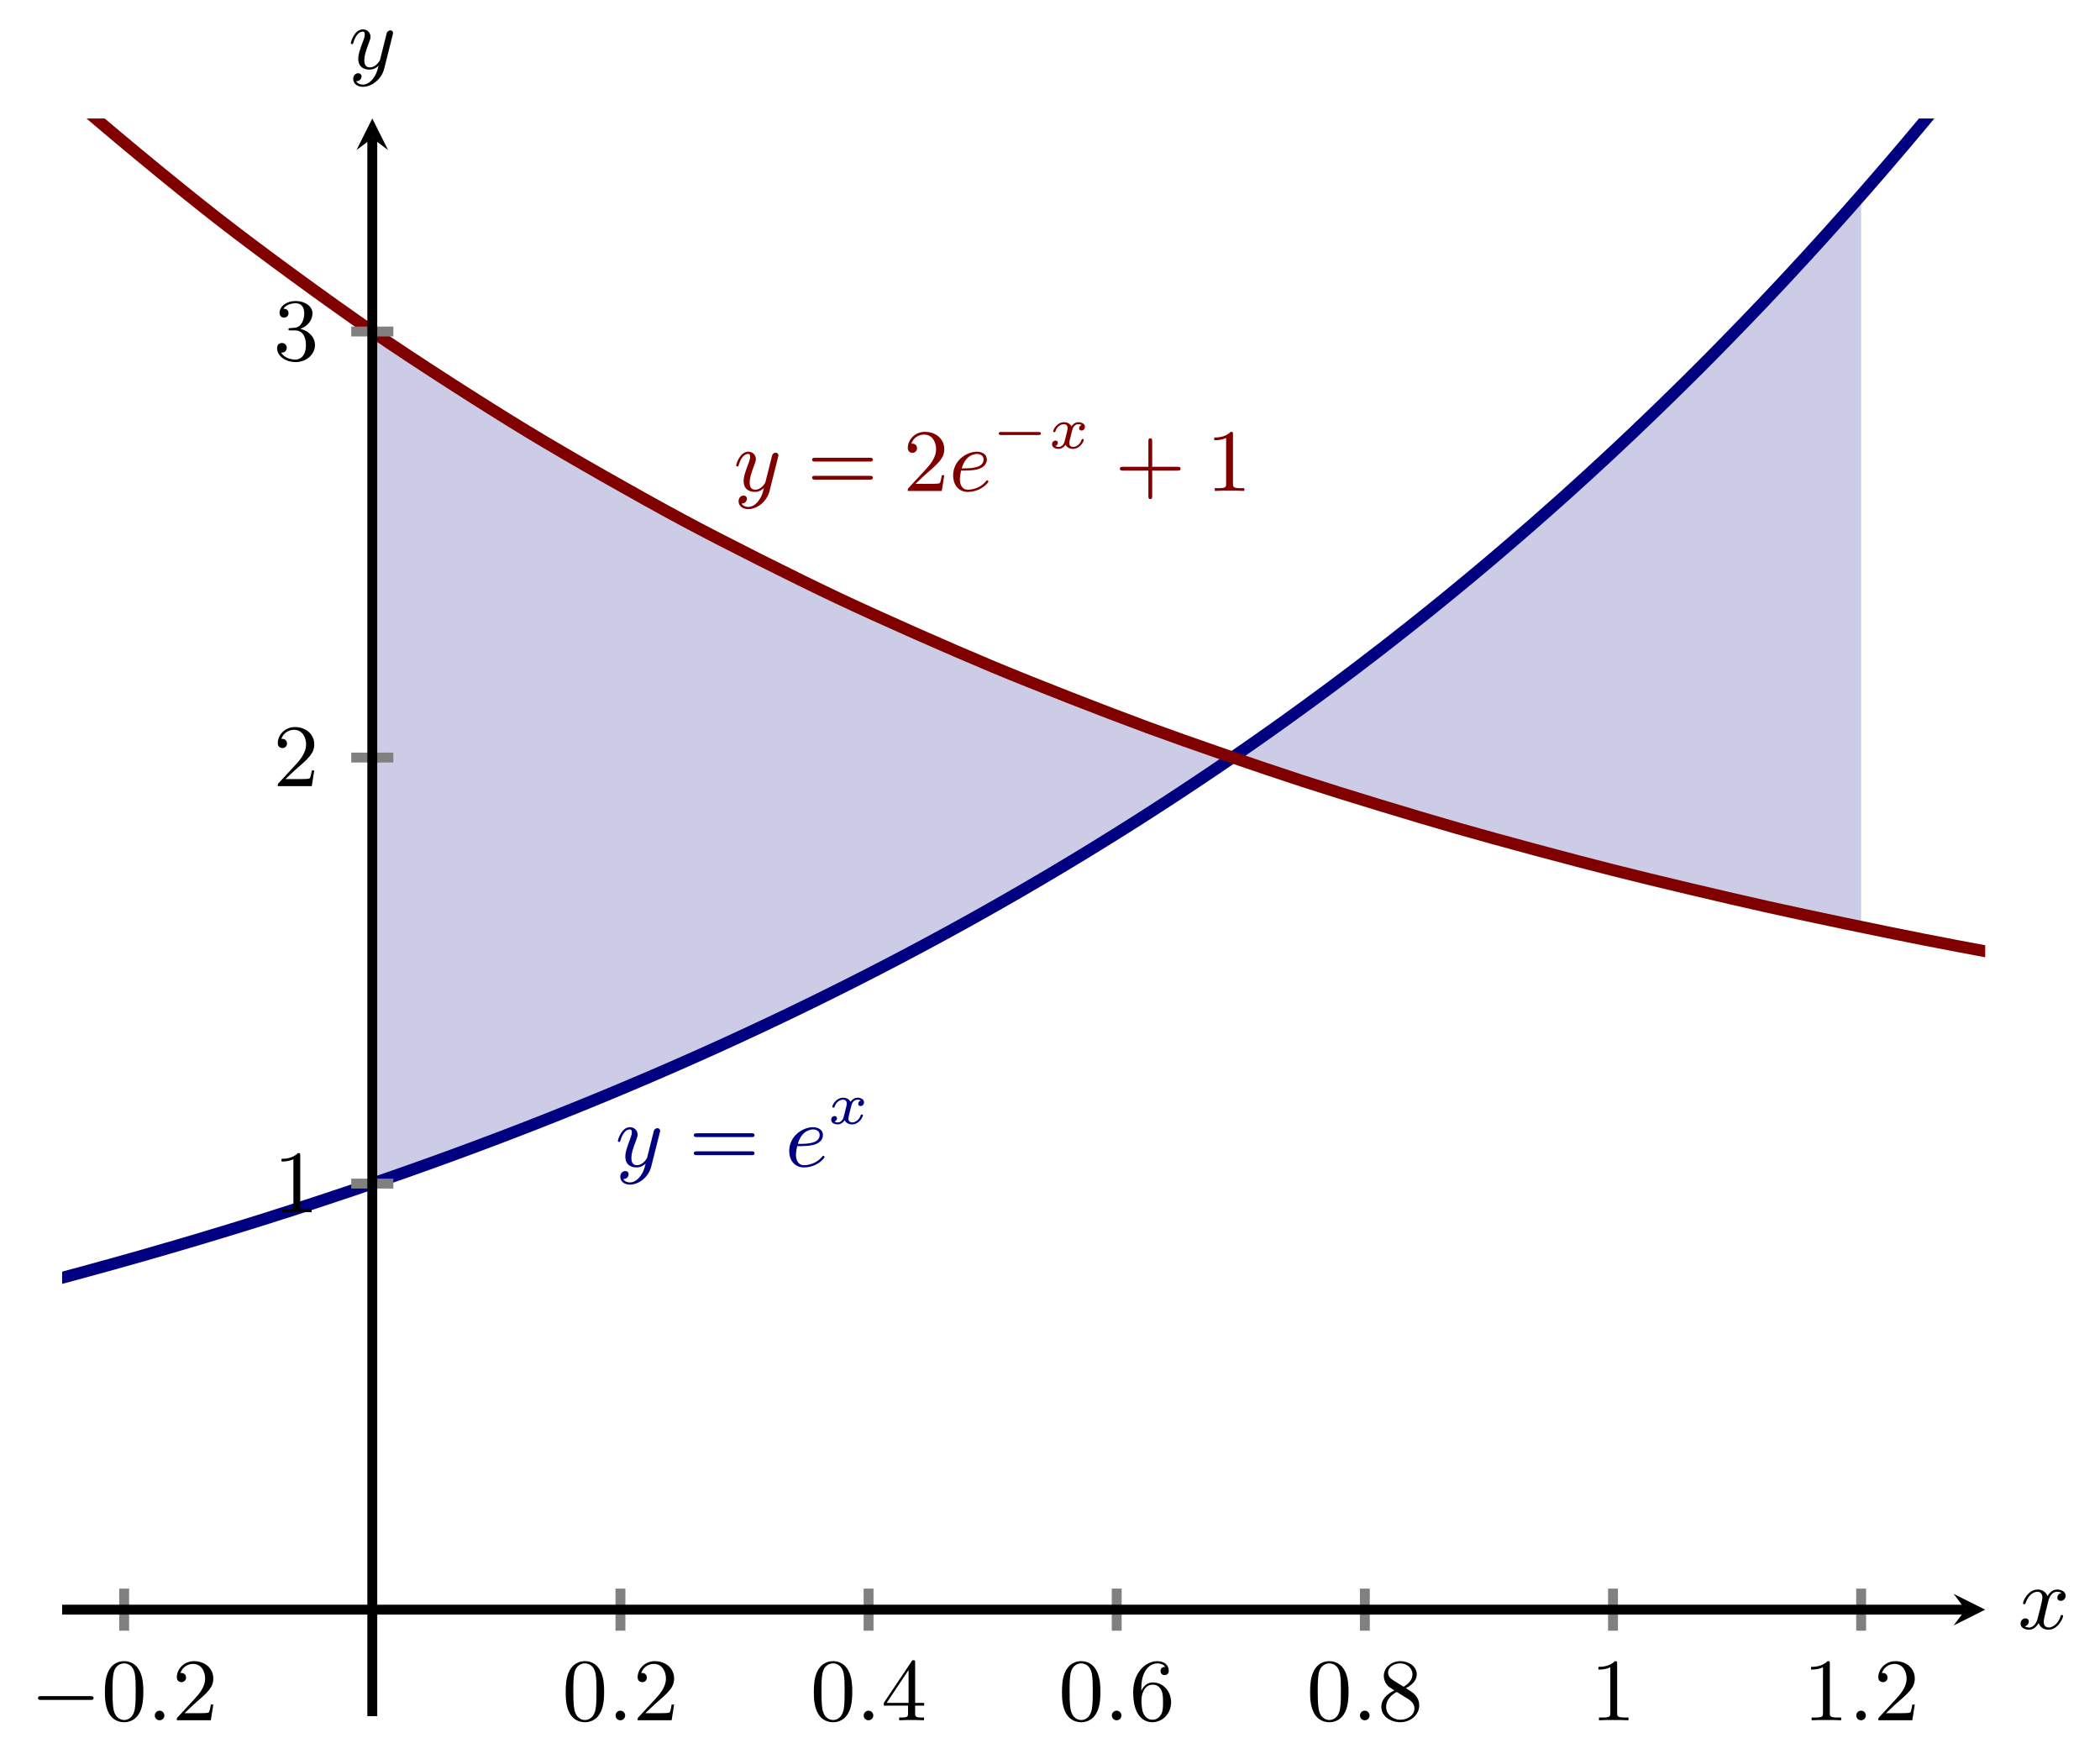 <?xml version="1.0" encoding="UTF-8" standalone="no"?>
<!DOCTYPE svg PUBLIC "-//W3C//DTD SVG 1.1//EN" "http://www.w3.org/Graphics/SVG/1.1/DTD/svg11.dtd">
<svg xmlns="http://www.w3.org/2000/svg" xmlns:xlink="http://www.w3.org/1999/xlink" version="1.1" width="212.146pt" height="177.683pt" viewBox="0 0 212.146 177.683">
<clipPath id="cp0">
<path transform="matrix(1,0,0,-1,6.276,173.366)" d="M 0 0 L 194.273 0 L 194.273 161.397 L 0 161.397 Z "/>
</clipPath>
<g clip-path="url(#cp0)">
<path transform="matrix(1,0,0,-1,6.276,173.366)" d="M 31.334 53.799 L 37.601 56.005 L 43.868 58.325 L 50.135 60.763 L 56.402 63.327 L 62.669 66.022 L 68.935 68.855 L 75.202 71.834 L 81.469 74.964 L 87.736 78.256 L 94.003 81.719 L 100.27 85.355 L 106.537 89.181 L 112.804 93.2 L 119.07 97.426 L 125.337 101.872 L 131.604 106.543 L 137.871 111.453 L 144.138 116.614 L 150.405 122.042 L 156.672 127.751 L 162.938 133.747 L 169.205 140.052 L 175.472 146.679 L 181.739 153.648 L 181.739 79.732 L 175.472 81.058 L 169.205 82.452 L 162.938 83.925 L 156.672 85.465 L 150.405 87.092 L 144.138 88.798 L 137.871 90.597 L 131.604 92.483 L 125.337 94.463 L 119.07 96.556 L 112.804 98.743 L 106.537 101.049 L 100.27 103.469 L 94.003 106.018 L 87.736 108.695 L 81.469 111.511 L 75.202 114.472 L 68.935 117.581 L 62.669 120.852 L 56.402 124.289 L 50.135 127.904 L 43.868 131.701 L 37.601 135.697 L 31.334 139.877 Z " fill="#cccce6"/>
</g>
<clipPath id="cp1">
<path transform="matrix(1,0,0,-1,6.276,173.366)" d="M 0 0 L 194.273 0 L 194.273 161.397 L 0 161.397 Z "/>
</clipPath>
<g clip-path="url(#cp1)">
<path transform="matrix(1,0,0,-1,6.276,173.366)" stroke-width="1.196" stroke-linecap="butt" stroke-miterlimit="10" stroke-linejoin="miter" fill="none" stroke="#000080" d="M -31.334 36.869 C -31.334 36.869 -30.994 36.941 -30.864 36.968 C -30.733 36.996 -30.524 37.04 -30.393 37.067 C -30.263 37.094 -30.053 37.139 -29.923 37.166 C -29.792 37.194 -29.582 37.238 -29.452 37.265 C -29.321 37.293 -29.112 37.337 -28.981 37.364 C -28.851 37.392 -28.641 37.436 -28.511 37.463 C -28.38 37.49 -28.171 37.534 -28.04 37.562 C -27.91 37.59 -27.7 37.637 -27.569 37.666 C -27.439 37.694 -27.229 37.741 -27.099 37.769 C -26.968 37.797 -26.759 37.84 -26.628 37.868 C -26.498 37.896 -26.288 37.943 -26.158 37.971 C -26.027 38 -25.818 38.046 -25.687 38.074 C -25.556 38.103 -25.347 38.15 -25.216 38.178 C -25.086 38.206 -24.876 38.248 -24.746 38.276 C -24.615 38.305 -24.406 38.351 -24.275 38.38 C -24.145 38.409 -23.935 38.458 -23.805 38.487 C -23.674 38.517 -23.465 38.562 -23.334 38.591 C -23.203 38.62 -22.994 38.666 -22.863 38.694 C -22.733 38.723 -22.523 38.769 -22.393 38.798 C -22.262 38.827 -22.053 38.876 -21.922 38.905 C -21.792 38.935 -21.582 38.984 -21.452 39.013 C -21.321 39.042 -21.112 39.087 -20.981 39.117 C -20.85 39.146 -20.641 39.194 -20.51 39.224 C -20.38 39.254 -20.17 39.302 -20.04 39.331 C -19.909 39.361 -19.7 39.409 -19.569 39.439 C -19.439 39.469 -19.229 39.517 -19.099 39.547 C -18.968 39.577 -18.759 39.625 -18.628 39.655 C -18.497 39.684 -18.288 39.732 -18.157 39.762 C -18.027 39.793 -17.817 39.843 -17.687 39.874 C -17.556 39.904 -17.347 39.951 -17.216 39.982 C -17.086 40.012 -16.876 40.063 -16.746 40.094 C -16.615 40.124 -16.406 40.17 -16.275 40.201 C -16.144 40.231 -15.935 40.282 -15.804 40.313 C -15.674 40.344 -15.464 40.394 -15.334 40.425 C -15.203 40.456 -14.994 40.506 -14.863 40.537 C -14.733 40.568 -14.523 40.618 -14.393 40.649 C -14.262 40.68 -14.053 40.73 -13.922 40.761 C -13.791 40.792 -13.582 40.841 -13.451 40.873 C -13.321 40.904 -13.111 40.957 -12.981 40.989 C -12.85 41.021 -12.641 41.07 -12.51 41.101 C -12.38 41.132 -12.17 41.181 -12.04 41.213 C -11.909 41.245 -11.7 41.297 -11.569 41.329 C -11.438 41.362 -11.229 41.413 -11.098 41.445 C -10.968 41.478 -10.758 41.529 -10.628 41.562 C -10.497 41.594 -10.288 41.646 -10.157 41.678 C -10.027 41.71 -9.817 41.762 -9.687 41.794 C -9.556 41.826 -9.347 41.878 -9.216 41.91 C -9.085 41.943 -8.876 41.994 -8.745 42.026 C -8.615 42.059 -8.405 42.11 -8.275 42.143 C -8.144 42.175 -7.935 42.23 -7.804 42.263 C -7.674 42.296 -7.464 42.346 -7.334 42.379 C -7.203 42.412 -6.994 42.467 -6.863 42.5 C -6.732 42.533 -6.523 42.583 -6.392 42.616 C -6.262 42.649 -6.052 42.703 -5.922 42.737 C -5.791 42.77 -5.582 42.824 -5.451 42.857 C -5.321 42.891 -5.111 42.944 -4.981 42.978 C -4.85 43.012 -4.64 43.069 -4.51 43.103 C -4.379 43.137 -4.17 43.19 -4.039 43.223 C -3.909 43.256 -3.699 43.31 -3.569 43.344 C -3.438 43.378 -3.229 43.435 -3.098 43.469 C -2.968 43.503 -2.758 43.555 -2.627 43.589 C -2.497 43.623 -2.287 43.679 -2.157 43.714 C -2.026 43.748 -1.817 43.805 -1.686 43.839 C -1.556 43.873 -1.346 43.925 -1.216 43.959 C -1.085 43.993 -.876 44.049 -.745 44.084 C -.614 44.119 -.405 44.178 -.274 44.213 C -.144 44.249 .066 44.304 .196 44.338 C .327 44.373 .536 44.428 .667 44.463 C .797 44.498 1.007 44.557 1.137 44.593 C 1.268 44.628 1.477 44.682 1.608 44.717 C 1.739 44.752 1.948 44.81 2.079 44.846 C 2.209 44.882 2.419 44.939 2.549 44.975 C 2.68 45.011 2.889 45.069 3.02 45.105 C 3.15 45.141 3.36 45.198 3.49 45.234 C 3.621 45.27 3.83 45.327 3.961 45.363 C 4.092 45.399 4.301 45.456 4.432 45.492 C 4.562 45.528 4.772 45.584 4.902 45.621 C 5.033 45.657 5.242 45.718 5.373 45.755 C 5.503 45.791 5.713 45.847 5.843 45.884 C 5.974 45.92 6.183 45.98 6.314 46.018 C 6.445 46.055 6.654 46.114 6.785 46.151 C 6.915 46.188 7.125 46.247 7.255 46.284 C 7.386 46.321 7.595 46.38 7.726 46.417 C 7.856 46.454 8.066 46.514 8.196 46.551 C 8.327 46.588 8.536 46.647 8.667 46.685 C 8.798 46.722 9.007 46.784 9.138 46.822 C 9.268 46.86 9.478 46.918 9.608 46.956 C 9.739 46.993 9.948 47.055 10.079 47.094 C 10.209 47.132 10.419 47.194 10.549 47.231 C 10.68 47.269 10.889 47.327 11.02 47.365 C 11.151 47.402 11.36 47.464 11.491 47.502 C 11.621 47.541 11.831 47.606 11.961 47.644 C 12.092 47.683 12.301 47.744 12.432 47.782 C 12.562 47.82 12.772 47.882 12.902 47.92 C 13.033 47.958 13.242 48.019 13.373 48.058 C 13.504 48.097 13.713 48.16 13.844 48.2 C 13.974 48.239 14.184 48.302 14.314 48.342 C 14.445 48.381 14.654 48.445 14.785 48.484 C 14.915 48.524 15.125 48.586 15.255 48.626 C 15.386 48.665 15.595 48.728 15.726 48.768 C 15.857 48.807 16.066 48.871 16.197 48.91 C 16.327 48.95 16.537 49.012 16.667 49.052 C 16.798 49.092 17.007 49.159 17.138 49.199 C 17.268 49.239 17.478 49.301 17.608 49.341 C 17.739 49.381 17.948 49.446 18.079 49.487 C 18.21 49.528 18.419 49.593 18.55 49.633 C 18.68 49.674 18.89 49.739 19.02 49.78 C 19.151 49.821 19.36 49.886 19.491 49.926 C 19.621 49.967 19.831 50.032 19.961 50.073 C 20.092 50.113 20.302 50.177 20.432 50.219 C 20.563 50.26 20.772 50.328 20.903 50.37 C 21.033 50.411 21.243 50.478 21.373 50.52 C 21.504 50.562 21.713 50.63 21.844 50.671 C 21.974 50.712 22.184 50.776 22.314 50.818 C 22.445 50.859 22.655 50.926 22.785 50.968 C 22.916 51.01 23.125 51.076 23.256 51.118 C 23.386 51.16 23.596 51.231 23.726 51.273 C 23.857 51.316 24.066 51.382 24.197 51.424 C 24.327 51.467 24.537 51.537 24.668 51.579 C 24.798 51.622 25.008 51.687 25.138 51.73 C 25.269 51.772 25.478 51.842 25.609 51.885 C 25.739 51.928 25.949 51.997 26.079 52.04 C 26.21 52.083 26.419 52.152 26.55 52.194 C 26.681 52.237 26.89 52.306 27.021 52.349 C 27.151 52.393 27.361 52.465 27.491 52.509 C 27.622 52.553 27.831 52.62 27.962 52.664 C 28.092 52.708 28.302 52.78 28.432 52.823 C 28.563 52.867 28.772 52.935 28.903 52.978 C 29.034 53.022 29.243 53.093 29.374 53.138 C 29.504 53.182 29.714 53.252 29.844 53.297 C 29.975 53.342 30.184 53.416 30.315 53.46 C 30.445 53.505 30.655 53.575 30.785 53.62 C 30.916 53.664 31.125 53.736 31.256 53.779 C 31.387 53.823 31.596 53.89 31.727 53.934 C 31.857 53.978 32.067 54.051 32.197 54.096 C 32.328 54.141 32.537 54.213 32.668 54.259 C 32.798 54.304 33.008 54.377 33.138 54.422 C 33.269 54.468 33.478 54.541 33.609 54.587 C 33.74 54.632 33.949 54.706 34.08 54.751 C 34.21 54.797 34.42 54.872 34.55 54.918 C 34.681 54.964 34.89 55.038 35.021 55.084 C 35.151 55.13 35.361 55.204 35.491 55.25 C 35.622 55.297 35.831 55.371 35.962 55.417 C 36.093 55.464 36.302 55.538 36.433 55.585 C 36.563 55.632 36.773 55.707 36.903 55.753 C 37.034 55.8 37.243 55.876 37.374 55.923 C 37.504 55.971 37.714 56.046 37.844 56.093 C 37.975 56.14 38.184 56.216 38.315 56.263 C 38.446 56.31 38.655 56.387 38.786 56.434 C 38.916 56.482 39.126 56.558 39.256 56.606 C 39.387 56.654 39.596 56.731 39.727 56.779 C 39.857 56.827 40.067 56.903 40.197 56.951 C 40.328 56.999 40.537 57.077 40.668 57.126 C 40.799 57.174 41.008 57.251 41.139 57.3 C 41.269 57.348 41.479 57.427 41.609 57.475 C 41.74 57.524 41.949 57.602 42.08 57.651 C 42.21 57.7 42.42 57.779 42.55 57.828 C 42.681 57.876 42.89 57.955 43.021 58.004 C 43.152 58.053 43.361 58.133 43.492 58.182 C 43.622 58.232 43.832 58.311 43.962 58.361 C 44.093 58.41 44.302 58.49 44.433 58.539 C 44.563 58.589 44.773 58.669 44.903 58.719 C 45.034 58.769 45.243 58.85 45.374 58.9 C 45.505 58.95 45.714 59.03 45.845 59.08 C 45.975 59.131 46.185 59.212 46.315 59.262 C 46.446 59.313 46.655 59.393 46.786 59.444 C 46.916 59.495 47.126 59.576 47.257 59.627 C 47.387 59.678 47.597 59.761 47.727 59.812 C 47.858 59.863 48.067 59.945 48.198 59.996 C 48.328 60.047 48.538 60.129 48.668 60.181 C 48.799 60.232 49.008 60.316 49.139 60.368 C 49.27 60.419 49.479 60.502 49.61 60.554 C 49.74 60.606 49.95 60.69 50.08 60.742 C 50.211 60.794 50.42 60.878 50.551 60.93 C 50.681 60.982 50.891 61.066 51.021 61.118 C 51.152 61.171 51.361 61.255 51.492 61.307 C 51.623 61.36 51.832 61.444 51.963 61.497 C 52.093 61.55 52.303 61.636 52.433 61.689 C 52.564 61.742 52.773 61.827 52.904 61.88 C 53.034 61.933 53.244 62.019 53.374 62.072 C 53.505 62.126 53.714 62.211 53.845 62.265 C 53.976 62.318 54.185 62.405 54.316 62.459 C 54.446 62.512 54.656 62.599 54.786 62.653 C 54.917 62.708 55.126 62.795 55.257 62.849 C 55.387 62.903 55.597 62.991 55.727 63.045 C 55.858 63.1 56.067 63.187 56.198 63.242 C 56.329 63.296 56.538 63.384 56.669 63.439 C 56.799 63.494 57.009 63.582 57.139 63.637 C 57.27 63.692 57.479 63.781 57.61 63.837 C 57.74 63.892 57.95 63.98 58.08 64.036 C 58.211 64.091 58.42 64.18 58.551 64.236 C 58.682 64.292 58.891 64.381 59.022 64.437 C 59.152 64.492 59.362 64.582 59.492 64.638 C 59.623 64.695 59.832 64.785 59.963 64.841 C 60.093 64.898 60.303 64.988 60.433 65.045 C 60.564 65.101 60.773 65.192 60.904 65.249 C 61.035 65.306 61.244 65.397 61.375 65.454 C 61.505 65.511 61.715 65.602 61.845 65.659 C 61.976 65.717 62.185 65.81 62.316 65.867 C 62.446 65.925 62.656 66.016 62.786 66.074 C 62.917 66.131 63.126 66.224 63.257 66.282 C 63.388 66.34 63.597 66.433 63.728 66.491 C 63.858 66.549 64.068 66.641 64.198 66.7 C 64.329 66.758 64.538 66.852 64.669 66.91 C 64.799 66.969 65.009 67.063 65.139 67.122 C 65.27 67.181 65.479 67.275 65.61 67.334 C 65.741 67.393 65.95 67.488 66.081 67.547 C 66.211 67.606 66.421 67.7 66.551 67.76 C 66.682 67.819 66.891 67.914 67.022 67.974 C 67.152 68.034 67.362 68.13 67.492 68.19 C 67.623 68.25 67.832 68.345 67.963 68.405 C 68.094 68.465 68.303 68.561 68.434 68.622 C 68.564 68.682 68.774 68.78 68.904 68.841 C 69.035 68.902 69.244 68.999 69.375 69.06 C 69.505 69.121 69.715 69.218 69.845 69.279 C 69.976 69.339 70.186 69.438 70.316 69.499 C 70.447 69.56 70.656 69.658 70.787 69.719 C 70.917 69.781 71.127 69.88 71.257 69.941 C 71.388 70.003 71.597 70.102 71.728 70.164 C 71.858 70.226 72.068 70.325 72.198 70.387 C 72.329 70.449 72.539 70.548 72.669 70.611 C 72.8 70.673 73.009 70.774 73.14 70.837 C 73.27 70.9 73.48 71 73.61 71.062 C 73.741 71.125 73.95 71.227 74.081 71.29 C 74.212 71.353 74.421 71.454 74.552 71.517 C 74.682 71.58 74.892 71.682 75.022 71.746 C 75.153 71.809 75.362 71.911 75.493 71.975 C 75.623 72.038 75.833 72.141 75.963 72.205 C 76.094 72.269 76.303 72.372 76.434 72.437 C 76.565 72.501 76.774 72.604 76.905 72.669 C 77.035 72.733 77.245 72.837 77.375 72.902 C 77.506 72.967 77.715 73.071 77.846 73.136 C 77.976 73.201 78.186 73.305 78.316 73.37 C 78.447 73.435 78.656 73.54 78.787 73.606 C 78.918 73.671 79.127 73.777 79.258 73.842 C 79.388 73.908 79.598 74.013 79.728 74.079 C 79.859 74.145 80.068 74.251 80.199 74.317 C 80.329 74.383 80.539 74.489 80.669 74.556 C 80.8 74.623 81.009 74.73 81.14 74.797 C 81.271 74.863 81.48 74.97 81.611 75.037 C 81.741 75.104 81.951 75.211 82.081 75.279 C 82.212 75.346 82.421 75.454 82.552 75.521 C 82.682 75.589 82.892 75.698 83.022 75.765 C 83.153 75.833 83.362 75.942 83.493 76.009 C 83.624 76.077 83.833 76.187 83.964 76.255 C 84.094 76.324 84.304 76.434 84.434 76.502 C 84.565 76.571 84.774 76.68 84.905 76.749 C 85.035 76.817 85.245 76.928 85.375 76.997 C 85.506 77.066 85.715 77.178 85.846 77.247 C 85.977 77.316 86.186 77.426 86.317 77.496 C 86.447 77.565 86.657 77.677 86.787 77.746 C 86.918 77.816 87.127 77.929 87.258 78 C 87.388 78.07 87.598 78.182 87.728 78.252 C 87.859 78.322 88.068 78.435 88.199 78.506 C 88.33 78.576 88.539 78.69 88.67 78.76 C 88.8 78.831 89.01 78.946 89.14 79.017 C 89.271 79.088 89.48 79.201 89.611 79.273 C 89.741 79.344 89.951 79.46 90.081 79.532 C 90.212 79.604 90.421 79.718 90.552 79.79 C 90.683 79.861 90.892 79.978 91.023 80.05 C 91.153 80.123 91.363 80.238 91.493 80.31 C 91.624 80.383 91.833 80.498 91.964 80.571 C 92.094 80.644 92.304 80.762 92.434 80.835 C 92.565 80.908 92.774 81.025 92.905 81.098 C 93.036 81.171 93.245 81.288 93.376 81.362 C 93.506 81.435 93.716 81.554 93.846 81.628 C 93.977 81.702 94.186 81.821 94.317 81.895 C 94.447 81.969 94.657 82.089 94.787 82.163 C 94.918 82.238 95.127 82.356 95.258 82.431 C 95.389 82.506 95.598 82.627 95.729 82.702 C 95.859 82.777 96.069 82.896 96.199 82.971 C 96.33 83.046 96.539 83.167 96.67 83.242 C 96.8 83.318 97.01 83.44 97.141 83.516 C 97.271 83.592 97.481 83.714 97.611 83.79 C 97.742 83.866 97.951 83.987 98.082 84.064 C 98.212 84.14 98.422 84.264 98.552 84.341 C 98.683 84.418 98.892 84.54 99.023 84.617 C 99.154 84.694 99.363 84.818 99.494 84.895 C 99.624 84.972 99.834 85.096 99.964 85.173 C 100.095 85.251 100.304 85.375 100.435 85.453 C 100.565 85.53 100.775 85.656 100.905 85.734 C 101.036 85.812 101.245 85.937 101.376 86.016 C 101.507 86.094 101.716 86.221 101.847 86.299 C 101.977 86.378 102.187 86.504 102.317 86.583 C 102.448 86.662 102.657 86.789 102.788 86.868 C 102.918 86.947 103.128 87.074 103.258 87.154 C 103.389 87.233 103.598 87.363 103.729 87.443 C 103.86 87.523 104.069 87.651 104.2 87.731 C 104.33 87.811 104.54 87.94 104.67 88.02 C 104.801 88.101 105.01 88.23 105.141 88.311 C 105.271 88.392 105.481 88.522 105.611 88.604 C 105.742 88.685 105.951 88.815 106.082 88.897 C 106.213 88.978 106.422 89.109 106.553 89.191 C 106.683 89.272 106.893 89.403 107.023 89.485 C 107.154 89.567 107.363 89.698 107.494 89.78 C 107.624 89.862 107.834 89.994 107.964 90.077 C 108.095 90.16 108.304 90.293 108.435 90.376 C 108.566 90.459 108.775 90.592 108.906 90.675 C 109.036 90.759 109.246 90.893 109.376 90.976 C 109.507 91.06 109.716 91.195 109.847 91.278 C 109.977 91.362 110.187 91.497 110.317 91.581 C 110.448 91.665 110.657 91.801 110.788 91.885 C 110.919 91.97 111.128 92.105 111.259 92.19 C 111.389 92.275 111.599 92.411 111.729 92.496 C 111.86 92.581 112.069 92.719 112.2 92.804 C 112.33 92.89 112.54 93.027 112.67 93.113 C 112.801 93.199 113.01 93.337 113.141 93.423 C 113.272 93.509 113.481 93.647 113.612 93.734 C 113.742 93.82 113.952 93.959 114.082 94.046 C 114.213 94.133 114.422 94.272 114.553 94.359 C 114.683 94.446 114.893 94.586 115.023 94.673 C 115.154 94.761 115.363 94.901 115.494 94.988 C 115.625 95.076 115.834 95.218 115.965 95.306 C 116.095 95.394 116.305 95.535 116.435 95.623 C 116.566 95.711 116.775 95.853 116.906 95.942 C 117.036 96.031 117.246 96.174 117.376 96.263 C 117.507 96.352 117.716 96.495 117.847 96.585 C 117.978 96.674 118.187 96.818 118.318 96.908 C 118.448 96.998 118.658 97.142 118.788 97.233 C 118.919 97.323 119.128 97.467 119.259 97.557 C 119.389 97.648 119.599 97.792 119.729 97.882 C 119.86 97.973 120.07 98.12 120.2 98.211 C 120.331 98.302 120.54 98.449 120.671 98.54 C 120.801 98.632 121.011 98.779 121.141 98.871 C 121.272 98.963 121.481 99.11 121.612 99.202 C 121.743 99.294 121.952 99.443 122.083 99.535 C 122.213 99.628 122.423 99.776 122.553 99.869 C 122.684 99.962 122.893 100.111 123.024 100.204 C 123.154 100.296 123.364 100.445 123.494 100.539 C 123.625 100.632 123.834 100.784 123.965 100.878 C 124.096 100.972 124.305 101.124 124.436 101.219 C 124.566 101.313 124.776 101.464 124.906 101.559 C 125.037 101.653 125.246 101.805 125.377 101.9 C 125.507 101.994 125.717 102.147 125.847 102.242 C 125.978 102.337 126.187 102.491 126.318 102.587 C 126.449 102.682 126.658 102.836 126.789 102.932 C 126.919 103.028 127.129 103.182 127.259 103.278 C 127.39 103.375 127.599 103.529 127.73 103.626 C 127.86 103.723 128.07 103.877 128.2 103.974 C 128.331 104.071 128.54 104.228 128.671 104.326 C 128.802 104.423 129.011 104.581 129.142 104.678 C 129.272 104.776 129.482 104.932 129.612 105.03 C 129.743 105.129 129.952 105.287 130.083 105.386 C 130.213 105.484 130.423 105.642 130.553 105.741 C 130.684 105.84 130.893 105.999 131.024 106.099 C 131.155 106.198 131.364 106.359 131.495 106.459 C 131.625 106.559 131.835 106.72 131.965 106.82 C 132.096 106.92 132.305 107.081 132.436 107.181 C 132.566 107.281 132.776 107.442 132.906 107.543 C 133.037 107.644 133.246 107.805 133.377 107.906 C 133.508 108.007 133.717 108.17 133.848 108.271 C 133.978 108.373 134.188 108.535 134.318 108.637 C 134.449 108.74 134.658 108.904 134.789 109.007 C 134.919 109.109 135.129 109.275 135.259 109.377 C 135.39 109.48 135.599 109.644 135.73 109.747 C 135.861 109.85 136.07 110.017 136.201 110.12 C 136.331 110.224 136.541 110.389 136.671 110.493 C 136.802 110.597 137.011 110.764 137.142 110.868 C 137.272 110.972 137.482 111.14 137.612 111.244 C 137.743 111.349 137.952 111.516 138.083 111.622 C 138.214 111.727 138.423 111.898 138.554 112.004 C 138.684 112.109 138.894 112.278 139.024 112.384 C 139.155 112.49 139.364 112.659 139.495 112.765 C 139.625 112.872 139.835 113.043 139.965 113.149 C 140.096 113.256 140.305 113.427 140.436 113.534 C 140.567 113.641 140.776 113.814 140.907 113.921 C 141.037 114.028 141.247 114.201 141.377 114.308 C 141.508 114.416 141.717 114.589 141.848 114.698 C 141.978 114.806 142.188 114.981 142.318 115.089 C 142.449 115.198 142.659 115.373 142.789 115.482 C 142.92 115.59 143.129 115.765 143.26 115.875 C 143.39 115.984 143.6 116.161 143.73 116.27 C 143.861 116.38 144.07 116.556 144.201 116.666 C 144.331 116.776 144.541 116.952 144.672 117.063 C 144.802 117.174 145.012 117.354 145.142 117.465 C 145.273 117.577 145.482 117.757 145.613 117.869 C 145.743 117.98 145.953 118.16 146.083 118.272 C 146.214 118.384 146.423 118.563 146.554 118.675 C 146.685 118.787 146.894 118.969 147.024 119.082 C 147.155 119.195 147.365 119.376 147.495 119.489 C 147.626 119.602 147.835 119.786 147.966 119.899 C 148.096 120.013 148.306 120.193 148.436 120.307 C 148.567 120.421 148.776 120.604 148.907 120.719 C 149.037 120.834 149.247 121.02 149.378 121.135 C 149.508 121.25 149.718 121.434 149.848 121.55 C 149.979 121.665 150.188 121.851 150.319 121.967 C 150.449 122.082 150.659 122.268 150.789 122.384 C 150.92 122.5 151.129 122.686 151.26 122.803 C 151.391 122.919 151.6 123.107 151.731 123.225 C 151.861 123.342 152.071 123.531 152.201 123.649 C 152.332 123.767 152.541 123.955 152.672 124.073 C 152.802 124.191 153.012 124.381 153.142 124.5 C 153.273 124.618 153.482 124.809 153.613 124.928 C 153.744 125.047 153.953 125.237 154.084 125.356 C 154.214 125.476 154.424 125.667 154.554 125.787 C 154.685 125.907 154.894 126.1 155.025 126.22 C 155.155 126.341 155.365 126.534 155.495 126.655 C 155.626 126.776 155.835 126.968 155.966 127.089 C 156.097 127.21 156.306 127.404 156.437 127.526 C 156.567 127.648 156.777 127.846 156.907 127.969 C 157.038 128.091 157.247 128.286 157.378 128.408 C 157.508 128.531 157.718 128.728 157.848 128.851 C 157.979 128.974 158.188 129.173 158.319 129.296 C 158.45 129.42 158.659 129.616 158.79 129.74 C 158.92 129.864 159.13 130.066 159.26 130.19 C 159.391 130.315 159.6 130.514 159.731 130.639 C 159.861 130.763 160.071 130.964 160.201 131.09 C 160.332 131.215 160.541 131.417 160.672 131.543 C 160.802 131.669 161.012 131.87 161.142 131.996 C 161.273 132.122 161.482 132.326 161.613 132.453 C 161.744 132.58 161.953 132.783 162.084 132.91 C 162.214 133.038 162.424 133.243 162.554 133.371 C 162.685 133.499 162.894 133.704 163.025 133.832 C 163.155 133.96 163.365 134.166 163.495 134.295 C 163.626 134.423 163.835 134.629 163.966 134.758 C 164.097 134.887 164.306 135.094 164.437 135.225 C 164.567 135.355 164.777 135.565 164.907 135.695 C 165.038 135.826 165.247 136.032 165.378 136.162 C 165.508 136.293 165.718 136.504 165.848 136.635 C 165.979 136.767 166.188 136.976 166.319 137.107 C 166.45 137.239 166.659 137.451 166.79 137.583 C 166.92 137.715 167.13 137.929 167.26 138.062 C 167.391 138.194 167.6 138.407 167.731 138.54 C 167.861 138.673 168.071 138.886 168.201 139.02 C 168.332 139.153 168.541 139.369 168.672 139.503 C 168.802 139.637 169.012 139.853 169.142 139.988 C 169.273 140.122 169.482 140.337 169.613 140.472 C 169.744 140.607 169.953 140.826 170.084 140.962 C 170.214 141.097 170.424 141.315 170.554 141.451 C 170.685 141.587 170.894 141.805 171.025 141.942 C 171.155 142.078 171.365 142.297 171.495 142.434 C 171.626 142.571 171.835 142.791 171.966 142.929 C 172.097 143.067 172.306 143.288 172.437 143.427 C 172.567 143.565 172.777 143.788 172.907 143.927 C 173.038 144.066 173.247 144.287 173.378 144.426 C 173.508 144.565 173.718 144.789 173.848 144.929 C 173.979 145.069 174.188 145.292 174.319 145.433 C 174.45 145.573 174.659 145.801 174.79 145.942 C 174.92 146.084 175.13 146.31 175.26 146.451 C 175.391 146.593 175.6 146.82 175.731 146.962 C 175.861 147.103 176.071 147.331 176.201 147.473 C 176.332 147.615 176.541 147.845 176.672 147.988 C 176.802 148.132 177.012 148.363 177.143 148.506 C 177.273 148.65 177.482 148.879 177.613 149.022 C 177.744 149.166 177.953 149.398 178.084 149.542 C 178.214 149.687 178.424 149.918 178.554 150.063 C 178.685 150.208 178.894 150.442 179.025 150.588 C 179.155 150.734 179.365 150.969 179.495 151.115 C 179.626 151.262 179.835 151.495 179.966 151.641 C 180.097 151.788 180.306 152.023 180.437 152.171 C 180.567 152.318 180.777 152.556 180.907 152.704 C 181.038 152.852 181.247 153.089 181.378 153.237 C 181.508 153.386 181.718 153.624 181.848 153.773 C 181.979 153.922 182.188 154.16 182.319 154.31 C 182.45 154.46 182.659 154.704 182.79 154.854 C 182.92 155.005 183.13 155.244 183.26 155.394 C 183.391 155.545 183.6 155.787 183.731 155.938 C 183.861 156.089 184.071 156.332 184.201 156.483 C 184.332 156.635 184.541 156.879 184.672 157.031 C 184.803 157.184 185.012 157.43 185.143 157.583 C 185.273 157.737 185.483 157.982 185.613 158.135 C 185.744 158.288 185.953 158.533 186.084 158.687 C 186.214 158.841 186.424 159.091 186.554 159.246 C 186.685 159.401 186.894 159.649 187.025 159.805 C 187.155 159.96 187.365 160.209 187.495 160.364 C 187.626 160.52 187.835 160.77 187.966 160.926 C 188.097 161.083 188.306 161.334 188.437 161.491 C 188.567 161.648 188.777 161.902 188.907 162.06 C 189.038 162.218 189.247 162.471 189.378 162.629 C 189.508 162.787 189.718 163.042 189.848 163.2 C 189.979 163.358 190.188 163.611 190.319 163.771 C 190.45 163.93 190.659 164.19 190.79 164.351 C 190.92 164.511 191.13 164.767 191.26 164.928 C 191.391 165.088 191.6 165.346 191.731 165.507 C 191.861 165.669 192.071 165.927 192.201 166.089 C 192.332 166.251 192.541 166.512 192.672 166.675 C 192.803 166.837 193.012 167.098 193.143 167.261 C 193.273 167.424 193.483 167.685 193.613 167.849 C 193.744 168.012 193.953 168.276 194.084 168.44 C 194.214 168.604 194.424 168.869 194.554 169.034 C 194.685 169.198 194.894 169.463 195.025 169.628 C 195.155 169.793 195.365 170.059 195.495 170.225 C 195.626 170.391 195.835 170.656 195.966 170.823 C 196.097 170.99 196.306 171.26 196.437 171.427 C 196.567 171.595 196.777 171.861 196.907 172.029 C 197.038 172.196 197.247 172.468 197.378 172.637 C 197.508 172.806 197.718 173.077 197.848 173.246 C 197.979 173.415 198.188 173.686 198.319 173.856 C 198.45 174.026 198.659 174.3 198.79 174.471 C 198.92 174.642 199.13 174.917 199.26 175.089 C 199.391 175.26 199.6 175.535 199.731 175.706 C 199.861 175.877 200.071 176.151 200.201 176.323 C 200.332 176.496 200.541 176.775 200.672 176.949 C 200.803 177.123 201.012 177.401 201.143 177.574 C 201.273 177.748 201.483 178.026 201.613 178.2 C 201.744 178.374 201.953 178.653 202.084 178.828 C 202.214 179.004 202.424 179.288 202.554 179.464 C 202.685 179.64 202.894 179.921 203.025 180.097 C 203.155 180.273 203.365 180.556 203.495 180.733 C 203.626 180.91 203.835 181.196 203.966 181.374 C 204.097 181.552 204.306 181.838 204.437 182.016 C 204.567 182.195 204.777 182.481 204.907 182.66 C 205.038 182.839 205.247 183.126 205.378 183.305 C 205.508 183.485 205.718 183.774 205.848 183.954 C 205.979 184.135 206.188 184.425 206.319 184.606 C 206.45 184.788 206.659 185.08 206.79 185.262 C 206.92 185.444 207.13 185.736 207.26 185.919 C 207.391 186.101 207.6 186.394 207.731 186.577 C 207.861 186.76 208.071 187.055 208.201 187.239 C 208.332 187.423 208.541 187.718 208.672 187.902 C 208.803 188.087 209.012 188.382 209.143 188.567 C 209.273 188.753 209.483 189.054 209.613 189.24 C 209.744 189.427 209.953 189.724 210.084 189.91 C 210.214 190.096 210.424 190.395 210.554 190.583 C 210.685 190.77 210.894 191.073 211.025 191.261 C 211.155 191.449 211.365 191.749 211.495 191.938 C 211.626 192.126 211.835 192.429 211.966 192.619 C 212.097 192.808 212.306 193.114 212.437 193.304 C 212.567 193.495 212.777 193.8 212.907 193.991 C 213.038 194.182 213.247 194.489 213.378 194.681 C 213.508 194.872 213.718 195.178 213.848 195.37 C 213.979 195.562 214.188 195.872 214.319 196.065 C 214.45 196.258 214.659 196.569 214.79 196.763 C 214.92 196.957 215.13 197.268 215.26 197.463 C 215.391 197.657 215.6 197.971 215.731 198.166 C 215.861 198.361 216.071 198.676 216.201 198.871 C 216.332 199.067 216.541 199.381 216.672 199.577 C 216.803 199.774 217.012 200.091 217.143 200.289 C 217.273 200.486 217.483 200.802 217.613 201 C 217.744 201.198 217.953 201.518 218.084 201.717 C 218.214 201.916 218.424 202.233 218.554 202.433 C 218.685 202.632 218.894 202.955 219.025 203.155 C 219.155 203.355 219.365 203.676 219.495 203.877 C 219.626 204.078 219.835 204.401 219.966 204.603 C 220.097 204.805 220.306 205.131 220.437 205.333 C 220.567 205.536 220.777 205.86 220.907 206.064 C 221.038 206.267 221.247 206.595 221.378 206.799 C 221.508 207.004 221.718 207.333 221.848 207.538 C 221.979 207.744 222.188 208.075 222.319 208.281 C 222.45 208.487 222.659 208.817 222.79 209.023 C 222.92 209.229 223.13 209.561 223.26 209.769 C 223.391 209.976 223.6 210.308 223.731 210.517 C 223.861 210.725 224.071 211.06 224.201 211.269 C 224.332 211.477 224.541 211.811 224.672 212.021 C 224.803 212.23 225.012 212.568 225.143 212.779 C 225.273 212.989 225.483 213.328 225.613 213.539 C 225.744 213.751 225.953 214.09 226.084 214.302 C 226.214 214.515 226.424 214.858 226.554 215.071 C 226.685 215.284 226.894 215.625 227.025 215.838 C 227.155 216.051 227.365 216.393 227.495 216.607 C 227.626 216.821 227.835 217.166 227.966 217.381 C 228.097 217.596 228.306 217.942 228.437 218.158 C 228.567 218.374 228.777 218.72 228.907 218.938 C 229.038 219.155 229.247 219.504 229.378 219.722 C 229.508 219.94 229.718 220.29 229.848 220.509 C 229.979 220.728 230.188 221.081 230.319 221.3 C 230.45 221.519 230.659 221.871 230.79 222.091 C 230.92 222.31 231.13 222.664 231.26 222.884 C 231.391 223.105 231.6 223.458 231.731 223.68 C 231.861 223.903 232.071 224.262 232.201 224.485 C 232.332 224.708 232.541 225.063 232.672 225.286 C 232.803 225.51 233.012 225.871 233.143 226.095 C 233.273 226.319 233.483 226.678 233.613 226.903 C 233.744 227.128 233.953 227.491 234.084 227.717 C 234.214 227.943 234.424 228.307 234.554 228.534 C 234.685 228.761 234.894 229.126 235.025 229.353 C 235.155 229.581 235.365 229.945 235.495 230.173 C 235.626 230.402 235.835 230.771 235.966 231 C 236.097 231.23 236.306 231.597 236.437 231.826 C 236.567 232.056 236.777 232.426 236.907 232.657 C 237.038 232.888 237.247 233.26 237.378 233.493 C 237.508 233.725 237.718 234.102 237.848 234.335 C 237.979 234.569 238.188 234.941 238.319 235.175 C 238.45 235.409 238.659 235.787 238.79 236.021 C 238.92 236.256 239.13 236.63 239.26 236.866 C 239.391 237.101 239.6 237.481 239.731 237.717 C 239.861 237.954 240.071 238.333 240.201 238.57 C 240.332 238.807 240.541 239.189 240.672 239.427 C 240.803 239.665 241.012 240.047 241.143 240.286 C 241.273 240.525 241.483 240.909 241.613 241.149 C 241.744 241.389 241.953 241.776 242.084 242.017 C 242.214 242.258 242.424 242.643 242.554 242.885 C 242.685 243.127 242.894 243.517 243.025 243.76 C 243.155 244.003 243.365 244.393 243.495 244.637 C 243.626 244.88 243.835 245.272 243.966 245.516 C 244.097 245.761 244.306 246.153 244.437 246.399 C 244.567 246.645 244.777 247.041 244.907 247.287 C 245.038 247.533 245.247 247.926 245.378 248.174 C 245.508 248.421 245.718 248.82 245.848 249.069 C 245.979 249.317 246.188 249.716 246.319 249.966 C 246.45 250.215 246.659 250.616 246.79 250.866 C 246.92 251.116 247.13 251.518 247.26 251.769 C 247.391 252.02 247.6 252.424 247.731 252.676 C 247.861 252.927 248.071 253.331 248.201 253.584 C 248.332 253.837 248.541 254.244 248.672 254.498 C 248.803 254.752 249.012 255.158 249.143 255.413 C 249.273 255.668 249.483 256.077 249.613 256.334 C 249.744 256.59 249.953 257.002 250.084 257.258 C 250.214 257.515 250.424 257.928 250.554 258.185 C 250.685 258.442 250.894 258.855 251.025 259.114 C 251.155 259.373 251.365 259.792 251.495 260.052 C 251.626 260.311 251.835 260.726 251.966 260.986 C 252.097 261.247 252.306 261.665 252.437 261.927 C 252.567 262.189 252.777 262.61 252.907 262.874 C 253.038 263.137 253.247 263.562 253.378 263.827 C 253.508 264.091 253.718 264.517 253.848 264.782 C 253.979 265.046 254.188 265.469 254.319 265.734 C 254.45 265.999 254.659 266.426 254.79 266.692 C 254.92 266.959 255.13 267.387 255.26 267.654 C 255.391 267.921 255.6 268.348 255.731 268.617 C 255.861 268.885 256.071 269.32 256.201 269.59 C 256.332 269.86 256.541 270.294 256.672 270.565 C 256.803 270.835 257.012 271.268 257.143 271.539 C 257.273 271.811 257.483 272.249 257.613 272.522 C 257.744 272.795 257.953 273.231 258.084 273.505 C 258.214 273.779 258.424 274.22 258.554 274.495 C 258.685 274.77 258.894 275.21 259.025 275.486 C 259.156 275.762 259.365 276.207 259.495 276.484 C 259.626 276.761 259.836 277.202 259.966 277.479 C 260.097 277.757 260.306 278.205 260.437 278.484 C 260.567 278.763 260.777 279.211 260.907 279.491 C 261.038 279.771 261.247 280.221 261.378 280.502 C 261.508 280.783 261.718 281.233 261.848 281.516 C 261.979 281.798 262.188 282.254 262.319 282.537 C 262.45 282.821 262.659 283.274 262.79 283.558 C 262.92 283.841 263.13 284.298 263.26 284.584 C 263.391 284.87 263.6 285.329 263.731 285.616 C 263.861 285.902 264.071 286.361 264.201 286.648 C 264.332 286.935 264.541 287.397 264.672 287.685 C 264.803 287.973 265.012 288.435 265.143 288.724 C 265.273 289.014 265.483 289.479 265.613 289.771 C 265.744 290.062 265.953 290.532 266.084 290.824 C 266.214 291.116 266.424 291.583 266.554 291.876 C 266.685 292.168 266.894 292.638 267.025 292.931 C 267.156 293.224 267.365 293.695 267.495 293.991 C 267.626 294.286 267.836 294.762 267.966 295.059 C 268.097 295.355 268.306 295.83 268.437 296.127 C 268.567 296.424 268.777 296.901 268.907 297.2 C 269.038 297.499 269.247 297.983 269.378 298.283 C 269.508 298.583 269.718 299.062 269.848 299.363 C 269.979 299.663 270.188 300.148 270.319 300.45 C 270.45 300.751 270.659 301.235 270.79 301.538 C 270.92 301.841 271.13 302.328 271.26 302.633 C 271.391 302.938 271.6 303.429 271.731 303.734 C 271.861 304.039 272.071 304.526 272.201 304.831 C 272.332 305.137 272.541 305.63 272.672 305.938 C 272.803 306.245 273.012 306.739 273.143 307.048 C 273.273 307.357 273.483 307.856 273.613 308.166 C 273.744 308.476 273.953 308.971 274.084 309.282 C 274.214 309.592 274.424 310.093 274.554 310.405 C 274.685 310.716 274.894 311.215 275.025 311.529 C 275.156 311.842 275.365 312.348 275.495 312.663 C 275.626 312.977 275.836 313.481 275.966 313.797 C 276.097 314.112 276.306 314.619 276.437 314.937 C 276.567 315.254 276.777 315.77 276.907 316.088 C 277.038 316.406 277.247 316.912 277.378 317.231 C 277.508 317.55 277.718 318.064 277.848 318.385 C 277.979 318.705 278.188 319.219 278.319 319.541 C 278.45 319.862 278.659 320.38 278.79 320.703 C 278.92 321.026 279.13 321.545 279.26 321.868 C 279.391 322.192 279.6 322.711 279.731 323.036 C 279.861 323.361 280.071 323.885 280.201 324.212 C 280.332 324.538 280.541 325.063 280.672 325.39 C 280.803 325.718 281.012 326.244 281.143 326.573 C 281.273 326.902 281.483 327.431 281.613 327.762 C 281.744 328.093 281.953 328.627 282.084 328.959 C 282.214 329.29 282.424 329.817 282.554 330.15 C 282.685 330.482 282.894 331.019 283.025 331.353 C 283.156 331.687 283.365 332.222 283.495 332.557 C 283.626 332.892 283.836 333.431 283.966 333.768 C 284.097 334.104 284.306 334.645 284.437 334.984 C 284.567 335.324 284.777 335.872 284.907 336.213 C 285.038 336.553 285.247 337.096 285.378 337.436 C 285.508 337.776 285.718 338.321 285.848 338.662 C 285.979 339.003 286.188 339.551 286.319 339.894 C 286.45 340.237 286.659 340.787 286.79 341.132 C 286.92 341.477 287.13 342.033 287.26 342.379 C 287.391 342.725 287.6 343.279 287.731 343.625 C 287.861 343.971 288.071 344.527 288.201 344.875 C 288.332 345.222 288.541 345.78 288.672 346.129 C 288.803 346.479 289.012 347.043 289.143 347.393 C 289.273 347.744 289.483 348.306 289.613 348.657 C 289.744 349.009 289.953 349.575 290.084 349.928 C 290.214 350.282 290.424 350.851 290.554 351.206 C 290.685 351.56 290.894 352.128 291.025 352.484 C 291.156 352.84 291.365 353.411 291.495 353.768 C 291.626 354.126 291.836 354.704 291.966 355.062 C 292.097 355.421 292.306 355.992 292.437 356.352 C 292.567 356.713 292.777 357.298 292.907 357.66 C 293.038 358.022 293.247 358.599 293.378 358.961 C 293.508 359.324 293.718 359.91 293.848 360.274 C 293.979 360.639 294.188 361.224 294.319 361.589 C 294.45 361.954 294.659 362.538 294.79 362.905 C 294.92 363.272 295.13 363.863 295.26 364.231 C 295.391 364.599 295.6 365.189 295.731 365.558 C 295.861 365.928 296.071 366.523 296.201 366.894 C 296.332 367.265 296.541 367.861 296.672 368.233 C 296.803 368.605 297.012 369.2 297.143 369.574 C 297.273 369.948 297.483 370.551 297.613 370.926 C 297.744 371.301 297.953 371.9 298.084 372.276 C 298.214 372.653 298.424 373.26 298.554 373.638 C 298.685 374.017 298.894 374.625 299.025 375.005 C 299.156 375.385 299.365 375.996 299.495 376.377 C 299.626 376.758 299.836 377.37 299.966 377.752 C 300.097 378.135 300.306 378.747 300.437 379.133 C 300.567 379.518 300.777 380.143 300.907 380.528 C 301.038 380.914 301.247 381.527 301.378 381.913 C 301.508 382.299 301.718 382.923 301.848 383.311 C 301.979 383.699 302.188 384.319 302.319 384.708 C 302.45 385.097 302.659 385.724 302.79 386.116 C 302.92 386.507 303.13 387.136 303.26 387.528 C 303.391 387.921 303.6 388.55 303.731 388.944 C 303.861 389.338 304.071 389.975 304.201 390.37 C 304.332 390.766 304.541 391.397 304.672 391.794 C 304.803 392.19 305.012 392.83 305.143 393.229 C 305.273 393.627 305.483 394.266 305.613 394.665 C 305.744 395.065 305.953 395.709 306.084 396.111 C 306.214 396.512 306.424 397.157 306.554 397.56 C 306.685 397.963 306.894 398.61 307.025 399.015 C 307.156 399.419 307.365 400.072 307.495 400.478 C 307.626 400.884 307.836 401.534 307.966 401.942 C 308.097 402.349 308.306 403.006 308.437 403.415 C 308.567 403.825 308.777 404.484 308.907 404.894 C 309.038 405.304 309.247 405.96 309.378 406.372 C 309.508 406.784 309.718 407.448 309.848 407.862 C 309.979 408.276 310.188 408.939 310.319 409.355 C 310.45 409.77 310.659 410.439 310.79 410.856 C 310.92 411.273 311.13 411.939 311.26 412.357 C 311.391 412.776 311.6 413.452 311.731 413.873 C 311.861 414.293 312.071 414.968 312.201 415.389 C 312.332 415.81 312.541 416.486 312.672 416.908 C 312.803 417.33 313.012 418.007 313.143 418.432 C 313.273 418.856 313.483 419.54 313.613 419.967 C 313.744 420.394 313.953 421.081 314.084 421.509 C 314.214 421.937 314.424 422.623 314.554 423.052 C 314.685 423.481 314.894 424.171 315.025 424.602 C 315.156 425.033 315.365 425.724 315.496 426.157 C 315.626 426.59 315.836 427.286 315.966 427.722 C 316.097 428.158 316.306 428.865 316.437 429.302 C 316.567 429.738 316.777 430.433 316.907 430.87 C 317.038 431.307 317.247 432.009 317.378 432.449 C 317.508 432.889 317.718 433.599 317.848 434.04 C 317.979 434.482 318.188 435.189 318.319 435.631 C 318.45 436.073 318.659 436.785 318.79 437.228 C 318.92 437.672 319.13 438.381 319.26 438.827 C 319.391 439.273 319.6 439.99 319.731 440.44 C 319.861 440.891 320.071 441.622 320.201 442.073 C 320.332 442.524 320.541 443.241 320.672 443.691 C 320.803 444.142 321.012 444.871 321.143 445.323 C 321.273 445.775 321.483 446.496 321.613 446.95 C 321.744 447.403 321.953 448.137 322.084 448.594 C 322.214 449.05 322.424 449.785 322.554 450.242 C 322.685 450.699 322.894 451.431 323.025 451.89 C 323.156 452.35 323.365 453.09 323.496 453.552 C 323.626 454.013 323.836 454.753 323.966 455.217 C 324.097 455.681 324.306 456.431 324.437 456.896 C 324.567 457.361 324.777 458.105 324.907 458.57 C 325.038 459.035 325.247 459.78 325.378 460.249 C 325.508 460.717 325.718 461.473 325.848 461.944 C 325.979 462.416 326.188 463.173 326.319 463.644 C 326.45 464.116 326.659 464.872 326.79 465.344 C 326.92 465.817 327.13 466.578 327.26 467.053 C 327.391 467.528 327.6 468.288 327.731 468.766 C 327.861 469.244 328.071 470.017 328.201 470.496 C 328.332 470.976 328.541 471.742 328.672 472.222 C 328.803 472.702 329.012 473.474 329.143 473.957 C 329.273 474.44 329.483 475.22 329.613 475.704 C 329.744 476.188 329.953 476.957 330.084 477.443 C 330.214 477.928 330.424 478.715 330.554 479.203 C 330.685 479.692 330.894 480.474 331.025 480.963 C 331.156 481.452 331.365 482.235 331.496 482.728 C 331.626 483.221 331.836 484.019 331.966 484.514 C 332.097 485.009 332.306 485.8 332.437 486.296 C 332.567 486.792 332.777 487.589 332.907 488.086 C 333.038 488.584 333.247 489.383 333.378 489.881 C 333.508 490.379 333.718 491.175 333.848 491.676 C 333.979 492.176 334.188 492.984 334.319 493.488 C 334.45 493.991 334.659 494.8 334.79 495.304 C 334.92 495.808 335.13 496.614 335.26 497.12 C 335.391 497.627 335.6 498.444 335.731 498.954 C 335.861 499.463 336.071 500.282 336.201 500.792 C 336.332 501.302 336.541 502.118 336.672 502.629 C 336.803 503.141 337.012 503.967 337.143 504.48 C 337.273 504.994 337.483 505.814 337.613 506.331 C 337.744 506.848 337.953 507.688 338.084 508.207 C 338.214 508.727 338.424 509.556 338.554 510.075 C 338.685 510.595 338.894 511.43 339.025 511.952 C 339.156 512.474 339.365 513.311 339.496 513.837 C 339.626 514.362 339.836 515.213 339.966 515.739 C 340.097 516.265 340.306 517.101 340.437 517.629 C 340.567 518.156 340.777 519.013 340.907 519.544 C 341.038 520.075 341.247 520.923 341.378 521.455 C 341.508 521.986 341.718 522.84 341.848 523.374 C 341.979 523.909 342.188 524.771 342.319 525.307 C 342.45 525.842 342.659 526.697 342.79 527.235 C 342.92 527.772 343.13 528.64 343.26 529.18 C 343.391 529.721 343.6 530.588 343.731 531.13 C 343.861 531.672 344.071 532.545 344.201 533.088 C 344.332 533.631 344.672 535.042 344.672 535.042 "/>
<path transform="matrix(1,0,0,-1,6.276,173.366)" stroke-width="1.196" stroke-linecap="butt" stroke-miterlimit="10" stroke-linejoin="miter" fill="none" stroke="#800000" d="M -31.334 195.717 C -31.334 195.717 -20.015 183.396 -15.667 179.041 C -11.32 174.685 -4.348 168.168 0 164.324 C 4.348 160.48 11.32 154.729 15.667 151.337 C 20.015 147.945 26.987 142.868 31.334 139.877 C 35.682 136.887 42.654 132.42 47.001 129.781 C 51.349 127.141 58.321 123.185 62.669 120.852 C 67.016 118.519 73.988 115.024 78.336 112.966 C 82.683 110.908 89.655 107.834 94.003 106.018 C 98.351 104.202 105.323 101.482 109.67 99.879 C 114.018 98.275 120.99 95.878 125.337 94.463 C 129.685 93.049 136.657 90.933 141.004 89.684 C 145.352 88.436 152.324 86.566 156.672 85.465 C 161.019 84.363 167.991 82.718 172.339 81.747 C 176.686 80.776 183.658 79.324 188.006 78.466 C 192.353 77.608 199.325 76.321 203.673 75.564 C 208.021 74.807 214.993 73.674 219.34 73.007 C 223.688 72.339 230.66 71.342 235.007 70.752 C 239.355 70.162 246.327 69.275 250.675 68.754 C 255.022 68.233 261.994 67.457 266.342 66.998 C 270.689 66.54 277.661 65.853 282.009 65.448 C 286.356 65.043 293.328 64.436 297.676 64.079 C 302.024 63.721 308.996 63.189 313.343 62.873 C 317.691 62.558 324.663 62.084 329.01 61.805 C 333.358 61.527 344.678 60.865 344.678 60.865 "/>
<symbol id="font_2_4">
<path d="M .473 .59 C .474 .595 .476 .601 .476 .607 C .476 .62 .467 .636 .445 .636 C .432 .636 .414 .628 .406 .609 C .405 .605 .395 .564 .389 .542 L .339 .342 C .331 .313 .331 .311 .329 .302 C .328 .298 .286 .219 .214 .219 C .152 .219 .152 .282 .152 .301 C .152 .346 .165 .395 .208 .507 C .216 .53 .222 .544 .222 .563 C .222 .612 .185 .647 .136 .647 C .04 .647 0 .505 0 .493 C 0 .484 .007 .481 .014 .481 C .025 .481 .026 .487 .03 .5 C .051 .574 .091 .622 .133 .622 C .157 .622 .157 .603 .157 .589 C .157 .572 .153 .554 .144 .53 C .097 .406 .084 .364 .084 .316 C .084 .205 .174 .194 .211 .194 C .26 .194 .295 .22 .313 .238 C .3 .187 .289 .142 .25 .092 C .22 .052 .18 .025 .136 .025 C .108 .025 .075 .035 .061 .063 C .114 .063 .121 .107 .121 .117 C .121 .139 .105 .153 .083 .153 C .059 .153 .027 .134 .027 .088 C .027 .036 .073 0 .136 0 C .238 0 .347 .087 .376 .204 L .473 .59 Z "/>
</symbol>
<use xlink:href="#font_2_4" transform="matrix(8.966,0,0,-8.966,62.42,119.671)" fill="#000080"/>
<symbol id="font_3_9">
<path d="M .651 .204 C .665 .204 .684 .204 .684 .225 C .684 .247 .662 .247 .647 .247 L .037 .247 C .022 .247 0 .247 0 .225 C 0 .204 .02 .204 .033 .204 L .651 .204 M .647 0 C .662 0 .684 0 .684 .022 C .684 .043 .665 .043 .651 .043 L .033 .043 C .02 .043 0 .043 0 .022 C 0 0 .022 0 .037 0 L .647 0 Z "/>
</symbol>
<use xlink:href="#font_3_9" transform="matrix(8.966,0,0,-8.966,70.091,116.694)" fill="#000080"/>
<symbol id="font_2_2">
<path d="M .09 .24 C .151 .24 .216 .24 .269 .253 C .363 .276 .38 .332 .38 .366 C .38 .423 .327 .453 .268 .453 C .152 .453 0 .355 0 .183 C 0 .088 .056 0 .164 0 C .314 0 .398 .104 .398 .117 C .398 .123 .391 .131 .384 .131 C .379 .131 .378 .13 .369 .119 C .309 .045 .218 .025 .166 .025 C .095 .025 .076 .092 .076 .142 C .076 .144 .076 .179 .09 .24 M .097 .265 C .141 .423 .252 .428 .268 .428 C .302 .428 .343 .412 .343 .366 C .343 .265 .192 .265 .097 .265 Z "/>
</symbol>
<use xlink:href="#font_2_2" transform="matrix(8.966,0,0,-8.966,79.728,117.932)" fill="#000080"/>
<symbol id="font_4_1">
<path d="M .5 .403 C .465 .393 .457 .364 .457 .349 C .457 .317 .483 .31 .497 .31 C .526 .31 .555 .334 .555 .373 C .555 .427 .496 .451 .445 .451 C .379 .451 .339 .4 .328 .381 C .315 .406 .277 .451 .202 .451 C .087 .451 .019 .332 .019 .297 C .019 .292 .023 .283 .037 .283 C .051 .283 .054 .289 .057 .298 C .082 .379 .15 .418 .199 .418 C .248 .418 .263 .386 .263 .353 C .263 .341 .263 .332 .255 .301 C .232 .208 .21 .117 .205 .105 C .19 .067 .154 .033 .112 .033 C .106 .033 .078 .033 .055 .048 C .094 .061 .098 .094 .098 .102 C .098 .128 .078 .141 .058 .141 C .03 .141 0 .119 0 .078 C 0 .021 .063 0 .11 0 C .167 0 .208 .039 .227 .07 C .247 .028 .295 0 .352 0 C .47 0 .536 .121 .536 .154 C .536 .156 .535 .168 .517 .168 C .503 .168 .501 .161 .498 .152 C .469 .065 .398 .033 .356 .033 C .318 .033 .291 .055 .291 .097 C .291 .116 .296 .138 .305 .173 L .337 .303 C .347 .342 .352 .36 .373 .384 C .387 .399 .411 .418 .443 .418 C .448 .418 .478 .418 .5 .403 Z "/>
</symbol>
<use xlink:href="#font_4_1" transform="matrix(5.978,0,0,-5.978,83.968,113.586)" fill="#000080"/>
<use xlink:href="#font_2_4" transform="matrix(8.966,0,0,-8.966,74.37,51.432)" fill="#800000"/>
<symbol id="font_3_4">
<path d="M .411 .177 L .383 .177 C .381 .164 .373 .105 .36 .089 C .354 .08 .285 .08 .265 .08 L .087 .08 L .186 .174 C .35 .316 .411 .369 .411 .471 C .411 .586 .316 .666 .193 .666 C .078 .666 0 .575 0 .484 C 0 .434 .043 .429 .052 .429 C .074 .429 .104 .445 .104 .481 C .104 .511 .083 .533 .052 .533 C .047 .533 .044 .533 .04 .532 C .064 .603 .128 .635 .182 .635 C .284 .635 .319 .54 .319 .471 C .319 .369 .242 .286 .194 .234 L .011 .036 C 0 .025 0 .023 0 0 L .383 0 L .411 .177 Z "/>
</symbol>
<use xlink:href="#font_3_9" transform="matrix(8.966,0,0,-8.966,82.041,48.455)" fill="#800000"/>
<use xlink:href="#font_3_4" transform="matrix(8.966,0,0,-8.966,91.707,49.594)" fill="#800000"/>
<use xlink:href="#font_2_2" transform="matrix(8.966,0,0,-8.966,96.286,49.693)" fill="#800000"/>
<symbol id="font_5_1">
<path d="M .671 0 C .687 0 .712 0 .712 .026 C .712 .052 .687 .052 .671 .052 L .041 .052 C .025 .052 0 .052 0 .026 C 0 0 .025 0 .041 0 L .671 0 Z "/>
</symbol>
<use xlink:href="#font_5_1" transform="matrix(5.978,0,0,-5.978,100.896,43.948)" fill="#800000"/>
<use xlink:href="#font_4_1" transform="matrix(5.978,0,0,-5.978,106.282,45.347)" fill="#800000"/>
<symbol id="font_3_1">
<path d="M .649 .321 C .663 .321 .684 .321 .684 .342 C .684 .364 .665 .364 .649 .364 L .364 .364 L .364 .65 C .364 .666 .364 .685 .342 .685 C .321 .685 .321 .664 .321 .65 L .321 .364 L .035 .364 C .021 .364 0 .364 0 .343 C 0 .321 .019 .321 .035 .321 L .321 .321 L .321 .035 C .321 .019 .321 0 .343 0 C .364 0 .364 .021 .364 .035 L .364 .321 L .649 .321 Z "/>
</symbol>
<symbol id="font_3_3">
<path d="M .211 .639 C .211 .664 .21 .666 .185 .666 C .123 .602 .031 .602 0 .602 L 0 .571 C .019 .571 .08 .571 .134 .597 L .134 .08 C .134 .043 .131 .031 .038 .031 L .006 .031 L .006 0 C .042 .003 .131 .003 .172 .003 C .213 .003 .303 .003 .339 0 L .339 .031 L .307 .031 C .214 .031 .211 .043 .211 .08 L .211 .639 Z "/>
</symbol>
<use xlink:href="#font_3_1" transform="matrix(8.966,0,0,-8.966,113.134,50.419)" fill="#800000"/>
<use xlink:href="#font_3_3" transform="matrix(8.966,0,0,-8.966,122.665,49.594)" fill="#800000"/>
</g>
<symbol id="font_6_1">
<path d="M .589 0 C .607 0 .626 0 .626 .022 C .626 .043 .606 .043 .589 .043 L .037 .043 C .02 .043 0 .043 0 .022 C 0 0 .019 0 .037 0 L .589 0 Z "/>
</symbol>
<use xlink:href="#font_6_1" transform="matrix(8.966,0,0,-8.966,3.842,171.728)"/>
<symbol id="font_3_2">
<path d="M .433 .342 C .433 .409 .43 .495 .395 .57 C .351 .664 .275 .688 .217 .688 C .157 .688 .081 .664 .037 .568 C .005 .499 0 .418 0 .342 C 0 .277 .002 .18 .045 .101 C .092 .016 .17 0 .216 0 C .281 0 .355 .028 .397 .12 C .427 .187 .433 .262 .433 .342 M .217 .025 C .187 .025 .115 .039 .096 .152 C .086 .211 .086 .297 .086 .354 C .086 .422 .086 .501 .098 .556 C .118 .645 .182 .663 .216 .663 C .254 .663 .317 .643 .336 .55 C .347 .495 .347 .417 .347 .354 C .347 .292 .347 .208 .337 .149 C .316 .035 .242 .025 .217 .025 Z "/>
</symbol>
<use xlink:href="#font_3_2" transform="matrix(8.966,0,0,-8.966,10.598,173.978)"/>
<symbol id="font_2_1">
<path d="M .108 .054 C .108 .083 .085 .108 .054 .108 C .023 .108 0 .083 0 .054 C 0 .025 .023 0 .054 0 C .085 0 .108 .025 .108 .054 Z "/>
</symbol>
<use xlink:href="#font_2_1" transform="matrix(8.966,0,0,-8.966,15.636,173.781)"/>
<use xlink:href="#font_3_4" transform="matrix(8.966,0,0,-8.966,17.863,173.781)"/>
<use xlink:href="#font_3_2" transform="matrix(8.966,0,0,-8.966,57.148,173.978)"/>
<use xlink:href="#font_2_1" transform="matrix(8.966,0,0,-8.966,62.186,173.781)"/>
<use xlink:href="#font_3_4" transform="matrix(8.966,0,0,-8.966,64.414,173.781)"/>
<use xlink:href="#font_3_2" transform="matrix(8.966,0,0,-8.966,82.216,173.978)"/>
<use xlink:href="#font_2_1" transform="matrix(8.966,0,0,-8.966,87.253,173.781)"/>
<symbol id="font_3_6">
<path d="M 0 .196 L 0 .165 L .273 .165 L .273 .079 C .273 .042 .27 .031 .195 .031 L .173 .031 L .173 0 C .236 .003 .306 .003 .313 .003 C .318 .003 .39 .003 .453 0 L .453 .031 L .431 .031 C .356 .031 .353 .042 .353 .079 L .353 .165 L .455 .165 L .455 .196 L .353 .196 L .353 .65 C .353 .67 .353 .677 .334 .677 C .322 .677 .321 .676 .312 .662 L 0 .196 M .032 .196 L .279 .566 L .279 .196 L .032 .196 Z "/>
</symbol>
<use xlink:href="#font_3_6" transform="matrix(8.966,0,0,-8.966,89.284,173.781)"/>
<use xlink:href="#font_3_2" transform="matrix(8.966,0,0,-8.966,107.283,173.978)"/>
<use xlink:href="#font_2_1" transform="matrix(8.966,0,0,-8.966,112.32,173.781)"/>
<symbol id="font_3_7">
<path d="M .091 .353 C .091 .455 .102 .512 .129 .564 C .149 .605 .198 .663 .272 .663 C .292 .663 .338 .659 .361 .623 C .324 .623 .308 .604 .308 .577 C .308 .551 .326 .531 .354 .531 C .382 .531 .401 .549 .401 .579 C .401 .635 .361 .688 .27 .688 C .141 .688 0 .561 0 .338 C 0 .067 .122 0 .216 0 C .327 0 .427 .093 .427 .225 C .427 .352 .335 .448 .222 .448 C .162 .448 .119 .413 .091 .353 M .215 .028 C .158 .028 .125 .075 .113 .104 C .094 .149 .093 .232 .093 .248 C .093 .315 .124 .423 .22 .423 C .236 .423 .285 .423 .317 .361 C .336 .323 .336 .274 .336 .226 C .336 .178 .336 .129 .317 .092 C .286 .035 .242 .028 .215 .028 Z "/>
</symbol>
<use xlink:href="#font_3_7" transform="matrix(8.966,0,0,-8.966,114.477,173.978)"/>
<use xlink:href="#font_3_2" transform="matrix(8.966,0,0,-8.966,132.35,173.978)"/>
<use xlink:href="#font_2_1" transform="matrix(8.966,0,0,-8.966,137.388,173.781)"/>
<symbol id="font_3_8">
<path d="M .129 .476 C .099 .495 .076 .522 .076 .559 C .076 .624 .146 .663 .212 .663 C .289 .663 .351 .609 .351 .539 C .351 .469 .291 .423 .251 .4 L .129 .476 M .276 .384 C .326 .408 .399 .458 .399 .539 C .399 .633 .305 .688 .215 .688 C .11 .688 .028 .613 .028 .521 C .028 .483 .042 .447 .066 .418 C .083 .399 .089 .395 .147 .358 C .059 .316 0 .255 0 .173 C 0 .067 .105 0 .213 0 C .329 0 .427 .082 .427 .19 C .427 .287 .353 .335 .328 .351 C .317 .359 .288 .377 .276 .384 M .174 .341 L .3 .263 C .323 .248 .373 .216 .373 .155 C .373 .076 .293 .028 .214 .028 C .127 .028 .054 .09 .054 .173 C .054 .245 .104 .305 .174 .341 Z "/>
</symbol>
<use xlink:href="#font_3_8" transform="matrix(8.966,0,0,-8.966,139.544,173.978)"/>
<use xlink:href="#font_3_3" transform="matrix(8.966,0,0,-8.966,161.476,173.781)"/>
<use xlink:href="#font_3_3" transform="matrix(8.966,0,0,-8.966,182.959,173.781)"/>
<use xlink:href="#font_2_1" transform="matrix(8.966,0,0,-8.966,187.522,173.781)"/>
<use xlink:href="#font_3_4" transform="matrix(8.966,0,0,-8.966,189.75,173.781)"/>
<use xlink:href="#font_3_3" transform="matrix(8.966,0,0,-8.966,28.439,122.457)"/>
<use xlink:href="#font_3_4" transform="matrix(8.966,0,0,-8.966,28.062,79.418)"/>
<symbol id="font_3_5">
<path d="M .262 .374 C .355 .409 .399 .482 .399 .551 C .399 .628 .314 .688 .21 .688 C .106 .688 .028 .629 .028 .553 C .028 .52 .05 .501 .079 .501 C .108 .501 .129 .522 .129 .551 C .129 .586 .105 .601 .071 .601 C .097 .643 .158 .663 .207 .663 C .29 .663 .306 .597 .306 .55 C .306 .52 .3 .472 .275 .434 C .244 .389 .209 .387 .18 .385 C .155 .383 .153 .383 .145 .383 C .136 .382 .128 .381 .128 .37 C .128 .357 .136 .357 .153 .357 L .2 .357 C .287 .357 .325 .287 .325 .192 C .325 .064 .257 .028 .206 .028 C .187 .028 .09 .033 .045 .107 C .081 .102 .109 .127 .109 .161 C .109 .194 .084 .215 .055 .215 C .03 .215 0 .2 0 .158 C 0 .069 .093 0 .209 0 C .334 0 .427 .09 .427 .192 C .427 .279 .358 .353 .262 .374 Z "/>
</symbol>
<use xlink:href="#font_3_5" transform="matrix(8.966,0,0,-8.966,27.991,36.577)"/>
<symbol id="font_2_3">
<path d="M .462 .415 C .425 .408 .414 .376 .414 .361 C .414 .342 .428 .325 .453 .325 C .481 .325 .508 .349 .508 .384 C .508 .43 .458 .453 .411 .453 C .351 .453 .316 .4 .304 .379 C .285 .428 .241 .453 .193 .453 C .086 .453 .028 .325 .028 .299 C .028 .29 .035 .287 .042 .287 C .051 .287 .054 .292 .056 .298 C .087 .397 .153 .428 .191 .428 C .22 .428 .246 .409 .246 .362 C .246 .326 .203 .166 .19 .118 C .182 .087 .152 .025 .097 .025 C .077 .025 .056 .032 .046 .038 C .073 .043 .093 .066 .093 .092 C .093 .117 .074 .128 .055 .128 C .026 .128 0 .103 0 .069 C 0 .02 .054 0 .096 0 C .154 0 .188 .048 .203 .075 C .228 .009 .287 0 .314 0 C .422 0 .479 .13 .479 .154 C .479 .159 .476 .166 .466 .166 C .455 .166 .454 .162 .449 .147 C .427 .075 .369 .025 .317 .025 C .288 .025 .261 .043 .261 .091 C .261 .113 .275 .168 .284 .206 C .288 .224 .315 .332 .317 .339 C .329 .375 .359 .428 .41 .428 C .428 .428 .447 .425 .462 .415 Z "/>
</symbol>
<use xlink:href="#font_2_3" transform="matrix(8.966,0,0,-8.966,204.12,164.634)"/>
<use xlink:href="#font_2_4" transform="matrix(8.966,0,0,-8.966,35.44,8.77)"/>
<path transform="matrix(1,0,0,-1,6.276,173.366)" stroke-width="1" stroke-linecap="butt" stroke-miterlimit="10" stroke-linejoin="miter" fill="none" stroke="#808080" d="M 6.267 8.634 L 6.267 12.885 M 56.402 8.634 L 56.402 12.885 M 81.469 8.634 L 81.469 12.885 M 106.537 8.634 L 106.537 12.885 M 131.604 8.634 L 131.604 12.885 M 156.672 8.634 L 156.672 12.885 M 181.739 8.634 L 181.739 12.885 "/>
<path transform="matrix(1,0,0,-1,6.276,173.366)" stroke-width="1" stroke-linecap="butt" stroke-miterlimit="10" stroke-linejoin="miter" fill="none" stroke="#808080" d="M 29.208 53.799 L 33.461 53.799 M 29.208 96.838 L 33.461 96.838 M 29.208 139.877 L 33.461 139.877 "/>
<path transform="matrix(1,0,0,-1,6.276,173.366)" stroke-width="1" stroke-linecap="butt" stroke-miterlimit="10" stroke-linejoin="miter" fill="none" stroke="#000000" d="M 0 10.76 L 192.28 10.76 "/>
<path transform="matrix(1,0,0,-1,198.556,162.606)" d="M 1.993 0 L -1.196 1.594 L 0 0 L -1.196 -1.594 "/>
<path transform="matrix(1,0,0,-1,6.276,173.366)" stroke-width="1" stroke-linecap="butt" stroke-miterlimit="10" stroke-linejoin="miter" fill="none" stroke="#000000" d="M 31.334 0 L 31.334 159.405 "/>
<path transform="matrix(0,-1,-1,-0,37.61,13.961)" d="M 1.993 0 L -1.196 1.594 L 0 0 L -1.196 -1.594 "/>
</svg>
